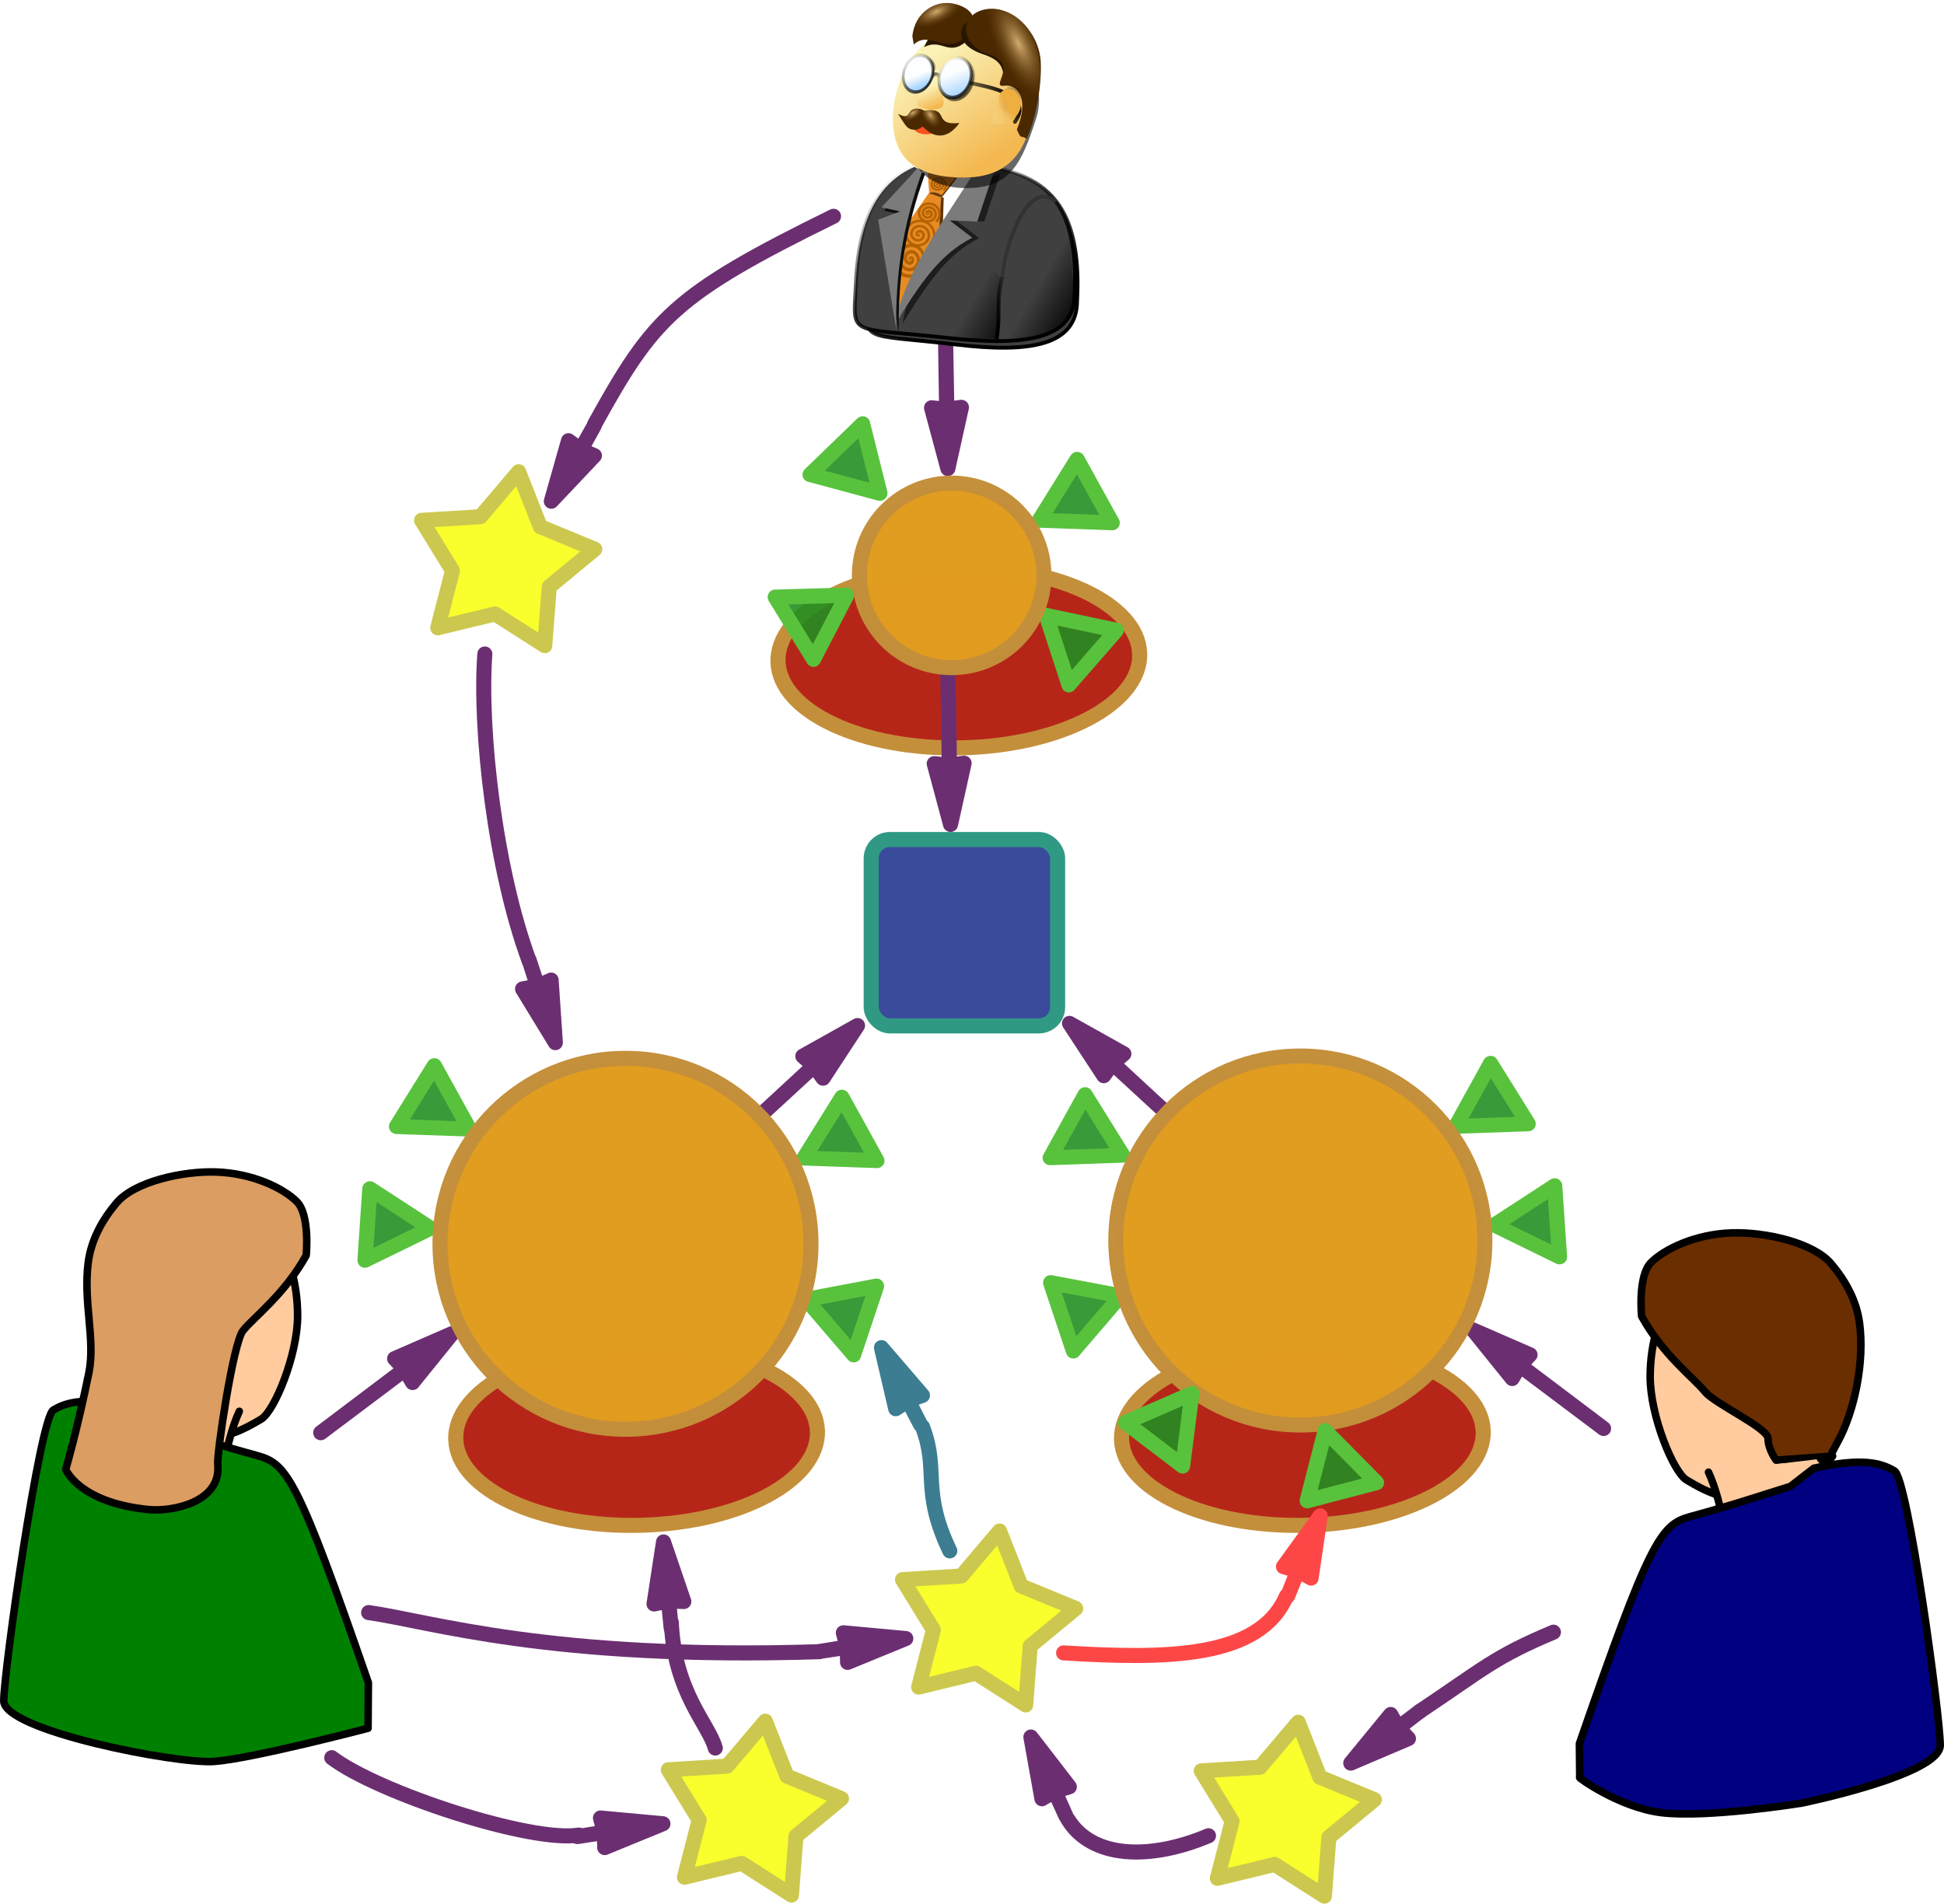 <?xml version="1.0" encoding="UTF-8" standalone="no"?>
<!-- Created with Inkscape (http://www.inkscape.org/) -->

<svg
   xmlns:dc="http://purl.org/dc/elements/1.1/"
   xmlns:cc="http://creativecommons.org/ns#"
   xmlns:rdf="http://www.w3.org/1999/02/22-rdf-syntax-ns#"
   xmlns:svg="http://www.w3.org/2000/svg"
   xmlns="http://www.w3.org/2000/svg"
   xmlns:xlink="http://www.w3.org/1999/xlink"
   xmlns:sodipodi="http://sodipodi.sourceforge.net/DTD/sodipodi-0.dtd"
   xmlns:inkscape="http://www.inkscape.org/namespaces/inkscape"
   width="145.675mm"
   height="142.68mm"
   viewBox="0 0 516.172 505.561"
   id="svg2"
   version="1.1"
   inkscape:version="0.91 r13725"
   sodipodi:docname="polemics-reflection.svg">
  <defs
     id="defs4">
    <linearGradient
       inkscape:collect="always"
       id="linearGradient4133">
      <stop
         offset="0"
         style="stop-color:#000000"
         id="stop4135" />
      <stop
         offset="1"
         style="stop-color:#000000;stop-opacity:0"
         id="stop4137" />
    </linearGradient>
    <linearGradient
       id="linearGradient3263">
      <stop
         offset="0"
         style="stop-color:#d4ac6e"
         id="stop3265" />
      <stop
         offset="1"
         style="stop-color:#5c3907;stop-opacity:0"
         id="stop3267" />
    </linearGradient>
    <linearGradient
       id="linearGradient3197">
      <stop
         offset="0"
         style="stop-color:#eeae40"
         id="stop3199" />
      <stop
         offset="1"
         style="stop-color:#faf2b7;stop-opacity:0"
         id="stop3201" />
    </linearGradient>
    <linearGradient
       id="linearGradient10209">
      <stop
         offset="0"
         style="stop-color:#a5d4ff"
         id="stop10211" />
      <stop
         offset="1"
         style="stop-color:#fdfeff"
         id="stop10213" />
    </linearGradient>
    <linearGradient
       id="linearGradient10161">
      <stop
         offset="0"
         style="stop-color:#f4b850"
         id="stop10163" />
      <stop
         offset="1"
         style="stop-color:#faf2b7"
         id="stop10165" />
    </linearGradient>
    <filter
       inkscape:collect="always"
       x="-0.152"
       y="-0.135"
       width="1.303"
       height="1.27"
       id="filter3257">
      <feGaussianBlur
         inkscape:collect="always"
         stdDeviation="0.521"
         id="feGaussianBlur3259" />
    </filter>
    <filter
       inkscape:collect="always"
       x="-0.092"
       y="-0.136"
       width="1.184"
       height="1.272"
       id="filter3378">
      <feGaussianBlur
         inkscape:collect="always"
         stdDeviation="0.624"
         id="feGaussianBlur3380" />
    </filter>
    <filter
       inkscape:collect="always"
       x="-0.164"
       y="-0.094"
       width="1.329"
       height="1.189"
       id="filter3400">
      <feGaussianBlur
         inkscape:collect="always"
         stdDeviation="1.361"
         id="feGaussianBlur3402" />
    </filter>
    <filter
       inkscape:collect="always"
       id="filter3434">
      <feGaussianBlur
         inkscape:collect="always"
         stdDeviation="0.346"
         id="feGaussianBlur3436" />
    </filter>
    <filter
       inkscape:collect="always"
       id="filter3535">
      <feGaussianBlur
         inkscape:collect="always"
         stdDeviation="0.749"
         id="feGaussianBlur3537" />
    </filter>
    <filter
       inkscape:collect="always"
       x="-0.116"
       y="-0.032"
       width="1.232"
       height="1.064"
       id="filter3593">
      <feGaussianBlur
         inkscape:collect="always"
         stdDeviation="0.57"
         id="feGaussianBlur3595" />
    </filter>
    <filter
       inkscape:collect="always"
       x="-0.101"
       y="-0.038"
       width="1.202"
       height="1.075"
       id="filter3695">
      <feGaussianBlur
         inkscape:collect="always"
         stdDeviation="0.519"
         id="feGaussianBlur3697" />
    </filter>
    <filter
       inkscape:collect="always"
       id="filter3761">
      <feGaussianBlur
         inkscape:collect="always"
         stdDeviation="0.232"
         id="feGaussianBlur3763" />
    </filter>
    <filter
       inkscape:collect="always"
       x="-0.123"
       y="-0.115"
       width="1.246"
       height="1.23"
       id="filter3805">
      <feGaussianBlur
         inkscape:collect="always"
         stdDeviation="1.912"
         id="feGaussianBlur3807" />
    </filter>
    <filter
       inkscape:collect="always"
       id="filter3943">
      <feGaussianBlur
         inkscape:collect="always"
         stdDeviation="0.467"
         id="feGaussianBlur3945" />
    </filter>
    <filter
       inkscape:collect="always"
       id="filter3963">
      <feGaussianBlur
         inkscape:collect="always"
         stdDeviation="0.316"
         id="feGaussianBlur3965" />
    </filter>
    <filter
       inkscape:collect="always"
       id="filter3979">
      <feGaussianBlur
         inkscape:collect="always"
         stdDeviation="0.295"
         id="feGaussianBlur3981" />
    </filter>
    <linearGradient
       inkscape:collect="always"
       x1="-35.098"
       y1="35.098"
       x2="-43.442"
       gradientUnits="userSpaceOnUse"
       xlink:href="#linearGradient4133"
       y2="22.471"
       id="linearGradient4038" />
    <linearGradient
       inkscape:collect="always"
       x1="-46.972"
       y1="34.088"
       x2="-48.235"
       gradientUnits="userSpaceOnUse"
       xlink:href="#linearGradient10209"
       y2="30.299"
       id="linearGradient4040" />
    <linearGradient
       inkscape:collect="always"
       x1="-35.603"
       y1="35.855"
       x2="-45.462"
       gradientUnits="userSpaceOnUse"
       xlink:href="#linearGradient4133"
       y2="21.966"
       id="linearGradient4042" />
    <linearGradient
       inkscape:collect="always"
       x1="-32.176"
       y1="39.476"
       x2="-43.442"
       gradientUnits="userSpaceOnUse"
       xlink:href="#linearGradient4133"
       y2="22.471"
       id="linearGradient4046" />
    <linearGradient
       inkscape:collect="always"
       x1="-46.846"
       y1="35.35"
       x2="-49.119"
       gradientUnits="userSpaceOnUse"
       xlink:href="#linearGradient10209"
       y2="28.532"
       id="linearGradient4048" />
    <linearGradient
       inkscape:collect="always"
       x1="67.812"
       y1="1050.1"
       gradientTransform="translate(27.219,-6.654)"
       x2="55.362"
       gradientUnits="userSpaceOnUse"
       xlink:href="#linearGradient4133"
       y2="1042.8"
       id="linearGradient4070" />
    <linearGradient
       inkscape:collect="always"
       x1="67.812"
       y1="1050.1"
       gradientTransform="translate(9.673,-2.335)"
       x2="55.362"
       gradientUnits="userSpaceOnUse"
       xlink:href="#linearGradient4133"
       y2="1042.8"
       id="linearGradient4073" />
    <radialGradient
       inkscape:collect="always"
       r="3.346"
       gradientTransform="matrix(-0.246,-1.061,0.868,0.261,50.054,1014.2)"
       cx="27.958"
       cy="14.123"
       gradientUnits="userSpaceOnUse"
       xlink:href="#linearGradient3263"
       id="radialGradient4078" />
    <radialGradient
       inkscape:collect="always"
       r="3.346"
       gradientTransform="matrix(0.902,-0.44,0.062,0.563,23.907,992.4)"
       cx="28.928"
       cy="14.305"
       gradientUnits="userSpaceOnUse"
       xlink:href="#linearGradient3263"
       id="radialGradient4081" />
    <radialGradient
       inkscape:collect="always"
       r="3.346"
       gradientTransform="matrix(2.484,4.118,-1.14,1.865,23.33,823.61)"
       cx="28.928"
       cy="14.305"
       gradientUnits="userSpaceOnUse"
       xlink:href="#linearGradient3263"
       id="radialGradient4084" />
    <radialGradient
       inkscape:collect="always"
       r="3.346"
       gradientTransform="matrix(2.186,-0.824,0.15,1.056,-8.296,969.62)"
       cx="28.928"
       cy="14.305"
       gradientUnits="userSpaceOnUse"
       xlink:href="#linearGradient3263"
       id="radialGradient4087" />
    <linearGradient
       inkscape:collect="always"
       x1="50.522"
       y1="982.03"
       gradientTransform="matrix(-0.185,-0.105,0.091,-0.146,-3.492,1135.1)"
       x2="72.265"
       gradientUnits="userSpaceOnUse"
       xlink:href="#linearGradient3197"
       y2="950.7"
       id="linearGradient4090" />
    <radialGradient
       inkscape:collect="always"
       r="4.122"
       gradientTransform="matrix(0.682,0.184,-0.262,0.97,289.31,14.529)"
       cx="67.554"
       cy="986.79"
       gradientUnits="userSpaceOnUse"
       xlink:href="#linearGradient4133"
       id="radialGradient4093" />
    <linearGradient
       inkscape:collect="always"
       x1="36.672"
       y1="21.384"
       gradientTransform="translate(35.885,955.72)"
       x2="25.295"
       gradientUnits="userSpaceOnUse"
       xlink:href="#linearGradient4133"
       y2="30.296"
       id="linearGradient4098" />
    <linearGradient
       inkscape:collect="always"
       x1="31.729"
       y1="23.051"
       gradientTransform="translate(24.194,952.99)"
       x2="33.631"
       gradientUnits="userSpaceOnUse"
       xlink:href="#linearGradient4133"
       y2="25.791"
       id="linearGradient4103" />
    <linearGradient
       inkscape:collect="always"
       x1="63.813"
       y1="992.36"
       gradientTransform="matrix(0.212,0.017,-0.021,0.171,65.069,815.02)"
       x2="46.187"
       gradientUnits="userSpaceOnUse"
       xlink:href="#linearGradient10161"
       y2="965.93"
       id="linearGradient4106" />
    <linearGradient
       inkscape:collect="always"
       x1="63.813"
       y1="992.36"
       gradientTransform="translate(12.887,3.946)"
       x2="46.187"
       gradientUnits="userSpaceOnUse"
       xlink:href="#linearGradient10161"
       y2="965.93"
       id="linearGradient4116" />
    <linearGradient
       inkscape:collect="always"
       x1="64.637"
       y1="1040"
       x2="47.011"
       gradientUnits="userSpaceOnUse"
       xlink:href="#linearGradient4133"
       y2="1001.2"
       id="linearGradient4139" />
    <linearGradient
       inkscape:collect="always"
       x1="73.879"
       y1="1044.9"
       x2="74.499"
       gradientUnits="userSpaceOnUse"
       y2="1023.2"
       id="linearGradient4147">
      <stop
         offset="0"
         style="stop-color:#000000"
         id="stop4143" />
      <stop
         offset="1"
         style="stop-color:#000000;stop-opacity:0"
         id="stop4145" />
    </linearGradient>
    <linearGradient
       inkscape:collect="always"
       x1="64.637"
       y1="1040"
       gradientTransform="translate(0.737,1.502)"
       x2="47.011"
       gradientUnits="userSpaceOnUse"
       xlink:href="#linearGradient4133"
       y2="1001.2"
       id="linearGradient4175" />
    <filter
       inkscape:collect="always"
       x="-0.11"
       y="-0.132"
       width="1.22"
       height="1.264"
       id="filter4177">
      <feGaussianBlur
         inkscape:collect="always"
         stdDeviation="2.729"
         id="feGaussianBlur4179" />
    </filter>
    <filter
       inkscape:collect="always"
       id="filter4205">
      <feGaussianBlur
         inkscape:collect="always"
         stdDeviation="0.417"
         id="feGaussianBlur4207" />
    </filter>
    <linearGradient
       inkscape:collect="always"
       xlink:href="#linearGradient4133"
       id="linearGradient5481"
       gradientUnits="userSpaceOnUse"
       x1="-35.098"
       y1="35.098"
       x2="-43.442"
       y2="22.471" />
  </defs>
  <sodipodi:namedview
     id="base"
     pagecolor="#ffffff"
     bordercolor="#666666"
     borderopacity="1.0"
     inkscape:pageopacity="0.0"
     inkscape:pageshadow="2"
     inkscape:zoom="0.87628685"
     inkscape:cx="182.3245"
     inkscape:cy="132.35935"
     inkscape:document-units="px"
     inkscape:current-layer="layer1"
     showgrid="false"
     inkscape:snap-grids="true"
     inkscape:window-width="1276"
     inkscape:window-height="1001"
     inkscape:window-x="0"
     inkscape:window-y="19"
     inkscape:window-maximized="1"
     fit-margin-top="0"
     fit-margin-left="0"
     fit-margin-right="0"
     fit-margin-bottom="0">
    <inkscape:grid
       type="xygrid"
       id="grid3336"
       originx="49.431"
       originy="-430.036" />
  </sodipodi:namedview>
  <g
     inkscape:label="Layer 1"
     inkscape:groupmode="layer"
     id="layer1"
     transform="translate(49.431,-116.766)">
    <use
       x="0"
       y="0"
       xlink:href="#circle11567-1"
       id="use12513"
       transform="translate(176.777,0)"
       width="100%"
       height="100%" />
    <ellipse
       style="opacity:1;fill:#b62618;fill-opacity:1;stroke:#c48f3b;stroke-width:4.003;stroke-linecap:square;stroke-linejoin:round;stroke-miterlimit:4;stroke-dasharray:none;stroke-dashoffset:0;stroke-opacity:1"
       id="circle11567-1"
       cx="148.037"
       cy="498.913"
       rx="48"
       ry="23.996"
       transform="matrix(1,0,-0.057,0.998,0,0)" />
    <g
       id="g12305">
      <path
         style="opacity:1;fill:#6b2f71;fill-opacity:1;stroke:#6b2f71;stroke-width:4;stroke-linecap:round;stroke-linejoin:round;stroke-miterlimit:4;stroke-dasharray:none;stroke-dashoffset:0;stroke-opacity:1"
         d="m 146.168,418.784 20.566,-18.934 -3,-2.599 14.529,-8.134 -9.151,13.976 -2.396,-3.308 z"
         id="path12303"
         inkscape:connector-curvature="0"
         sodipodi:nodetypes="ccccccc"
         inkscape:transform-center-x="1.6248126"
         inkscape:transform-center-y="5.1029947" />
      <g
         id="g12519">
        <rect
           id="rect10476"
           style="opacity:0;stroke-width:0"
           inkscape:export-filename="C:\Documents and Settings\Venkat D\Desktop\RDweb\directory\agent128.png"
           rx="1.289"
           ry="1.224"
           height="58.466"
           width="62.537"
           inkscape:export-xdpi="180.00002"
           inkscape:export-ydpi="180.00002"
           y="390.109"
           x="67.78" />
        <rect
           id="rect3753"
           style="opacity:0;stroke-width:0"
           rx="1.289"
           ry="1.315"
           height="61.621"
           width="62.532"
           y="387.81"
           x="66.317" />
        <rect
           id="rect3755"
           style="opacity:0;stroke-width:0"
           rx="1.298"
           ry="1.442"
           height="63.258"
           width="63.997"
           y="385.431"
           x="66.317" />
        <circle
           r="0"
           cy="445.996"
           cx="116.177"
           id="circle11567"
           style="opacity:1;fill:#e19d20;fill-opacity:1;stroke:#c48f3b;stroke-width:4;stroke-linecap:square;stroke-linejoin:round;stroke-miterlimit:4;stroke-dasharray:none;stroke-dashoffset:0;stroke-opacity:1" />
        <path
           sodipodi:type="star"
           style="opacity:1;fill:#218e21;fill-opacity:0.887;stroke:#58c23d;stroke-width:7.431;stroke-linecap:square;stroke-linejoin:round;stroke-miterlimit:4;stroke-dasharray:none;stroke-dashoffset:0;stroke-opacity:1"
           id="path12284"
           sodipodi:sides="3"
           sodipodi:cx="266.8204"
           sodipodi:cy="430.3624"
           sodipodi:r1="20.61552"
           sodipodi:r2="12.5"
           sodipodi:arg1="1.8157751"
           sodipodi:arg2="2.8629727"
           inkscape:flatsided="true"
           inkscape:rounded="0"
           inkscape:randomized="0"
           d="m 261.82,450.362 -9.82,-34.33 34.641,8.66 z"
           inkscape:transform-center-x="3.5701431"
           inkscape:transform-center-y="0.46692082"
           transform="matrix(0.161,-0.508,0.518,0.165,-92.027,483.685)" />
        <use
           x="0"
           y="0"
           xlink:href="#path12284"
           inkscape:transform-center-x="5.665894"
           inkscape:transform-center-y="1.3969952"
           id="use12286"
           transform="matrix(0.677,0.736,-0.736,0.677,365.846,53.859)"
           width="100%"
           height="100%" />
        <use
           x="0"
           y="0"
           xlink:href="#path12284"
           inkscape:transform-center-x="3.5701431"
           inkscape:transform-center-y="0.46692082"
           id="use12297"
           transform="translate(-108.204,-8.373)"
           width="100%"
           height="100%" />
        <use
           x="0"
           y="0"
           xlink:href="#path12284"
           inkscape:transform-center-x="-0.57548536"
           inkscape:transform-center-y="-0.13761944"
           id="use12299"
           transform="matrix(0.883,-0.47,0.47,0.883,-296.793,153.892)"
           width="100%"
           height="100%" />
      </g>
      <path
         sodipodi:nodetypes="ccccccc"
         inkscape:connector-curvature="0"
         id="path12301"
         d="m 35.725,497.256 22.347,-16.795 -2.727,-2.885 15.266,-6.649 -10.495,12.997 -2.055,-3.53 z"
         style="opacity:1;fill:#6b2f71;fill-opacity:1;stroke:#6b2f71;stroke-width:4;stroke-linecap:round;stroke-linejoin:round;stroke-miterlimit:4;stroke-dasharray:none;stroke-dashoffset:0;stroke-opacity:1" />
      <circle
         style="opacity:1;fill:#e19d20;fill-opacity:0.995;stroke:#c48f3b;stroke-width:4;stroke-linecap:square;stroke-linejoin:round;stroke-miterlimit:4;stroke-dasharray:none;stroke-dashoffset:0;stroke-opacity:0.99"
         id="path4144-9"
         cx="116.651"
         cy="447.08"
         r="49.249" />
    </g>
    <use
       x="0"
       y="0"
       xlink:href="#g12305"
       id="use12317"
       transform="matrix(-0.995,0,0,0.995,411.908,1.365)"
       width="100%"
       height="100%" />
    <use
       x="0"
       y="0"
       xlink:href="#circle11567-1"
       id="use12517"
       transform="translate(85.56,-206.475)"
       width="100%"
       height="100%" />
    <path
       transform="matrix(-0.491,-0.208,0.212,-0.501,300.127,766.938)"
       inkscape:transform-center-y="4.3492391"
       inkscape:transform-center-x="-0.60144183"
       d="m 261.82,450.362 -9.82,-34.33 34.641,8.66 z"
       inkscape:randomized="0"
       inkscape:rounded="0"
       inkscape:flatsided="true"
       sodipodi:arg2="2.8629727"
       sodipodi:arg1="1.8157751"
       sodipodi:r2="12.5"
       sodipodi:r1="20.61552"
       sodipodi:cy="430.3624"
       sodipodi:cx="266.8204"
       sodipodi:sides="3"
       id="path12284-3"
       style="opacity:1;fill:#218e21;fill-opacity:0.887;stroke:#58c23d;stroke-width:7.431;stroke-linecap:square;stroke-linejoin:round;stroke-miterlimit:4;stroke-dasharray:none;stroke-dashoffset:0;stroke-opacity:1"
       sodipodi:type="star" />
    <path
       sodipodi:nodetypes="ccccccc"
       inkscape:connector-curvature="0"
       id="path12103"
       d="m 202.194,292.003 0.431,27.951 3.937,-0.508 -3.606,16.256 -4.334,-16.134 4.063,0.416 z"
       style="opacity:1;fill:#6b2f71;fill-opacity:1;stroke:#6b2f71;stroke-width:4;stroke-linecap:round;stroke-linejoin:round;stroke-miterlimit:4;stroke-dasharray:none;stroke-dashoffset:0;stroke-opacity:1" />
    <path
       transform="matrix(0.161,-0.508,0.518,0.165,-29.552,314.293)"
       inkscape:transform-center-y="0.46692082"
       inkscape:transform-center-x="3.5701431"
       d="m 261.82,450.362 -9.82,-34.33 34.641,8.66 z"
       inkscape:randomized="0"
       inkscape:rounded="0"
       inkscape:flatsided="true"
       sodipodi:arg2="2.8629727"
       sodipodi:arg1="1.8157751"
       sodipodi:r2="12.5"
       sodipodi:r1="20.61552"
       sodipodi:cy="430.3624"
       sodipodi:cx="266.8204"
       sodipodi:sides="3"
       id="path11569"
       style="opacity:1;fill:#218e21;fill-opacity:0.887;stroke:#58c23d;stroke-width:7.431;stroke-linecap:square;stroke-linejoin:round;stroke-miterlimit:4;stroke-dasharray:none;stroke-dashoffset:0;stroke-opacity:1"
       sodipodi:type="star" />
    <path
       sodipodi:type="star"
       style="opacity:1;fill:#218e21;fill-opacity:0.887;stroke:#58c23d;stroke-width:7.431;stroke-linecap:square;stroke-linejoin:round;stroke-miterlimit:4;stroke-dasharray:none;stroke-dashoffset:0;stroke-opacity:1"
       id="use12095"
       sodipodi:sides="3"
       sodipodi:cx="266.8204"
       sodipodi:cy="430.3624"
       sodipodi:r1="20.61552"
       sodipodi:r2="12.5"
       sodipodi:arg1="1.8157751"
       sodipodi:arg2="2.8629727"
       inkscape:flatsided="true"
       inkscape:rounded="0"
       inkscape:randomized="0"
       d="m 261.82,450.362 -9.82,-34.33 34.641,8.66 z"
       inkscape:transform-center-x="3.5701431"
       inkscape:transform-center-y="0.46692082"
       transform="matrix(0.532,-0.022,0.023,0.543,84.726,59.853)" />
    <use
       x="0"
       y="0"
       xlink:href="#use12095"
       inkscape:transform-center-x="-0.5277354"
       inkscape:transform-center-y="11.138141"
       id="use12097"
       transform="matrix(0.972,-0.235,0.235,0.972,-131.432,56.656)"
       width="100%"
       height="100%" />
    <use
       x="0"
       y="0"
       xlink:href="#use12097"
       inkscape:transform-center-x="1.8597879"
       inkscape:transform-center-y="-5.3371696"
       id="use12099"
       transform="matrix(0.214,0.977,-0.977,0.214,415.162,17.593)"
       width="100%"
       height="100%" />
    <path
       style="opacity:1;fill:#6b2f71;fill-opacity:1;stroke:#6b2f71;stroke-width:4;stroke-linecap:round;stroke-linejoin:round;stroke-miterlimit:4;stroke-dasharray:none;stroke-dashoffset:0;stroke-opacity:1"
       d="m 201.483,197.494 0.431,27.951 3.937,-0.508 -3.606,16.256 -4.334,-16.134 4.063,0.416 z"
       id="path12085"
       inkscape:connector-curvature="0"
       sodipodi:nodetypes="ccccccc" />
    <rect
       style="opacity:1;fill:#21358e;fill-opacity:0.887;stroke:#309983;stroke-width:4;stroke-linecap:square;stroke-linejoin:round;stroke-miterlimit:4;stroke-dasharray:none;stroke-dashoffset:0;stroke-opacity:1"
       id="rect3338"
       width="49.5"
       height="49.5"
       x="181.89"
       y="339.714"
       ry="5" />
    <circle
       style="opacity:1;fill:#e19d20;fill-opacity:0.995;stroke:#c48f3b;stroke-width:4;stroke-linecap:square;stroke-linejoin:round;stroke-miterlimit:4;stroke-dasharray:none;stroke-dashoffset:0;stroke-opacity:0.99"
       id="path4144"
       cx="203.254"
       cy="269.566"
       r="24.5" />
    <path
       sodipodi:type="star"
       style="opacity:1;fill:#f9ff12;fill-opacity:0.887;stroke:#ccc84f;stroke-width:3.646;stroke-linecap:square;stroke-linejoin:round;stroke-miterlimit:4;stroke-dasharray:none;stroke-dashoffset:0;stroke-opacity:1"
       id="path4146"
       sodipodi:sides="5"
       sodipodi:cx="197.632"
       sodipodi:cy="446.96121"
       sodipodi:r1="22.36068"
       sodipodi:r2="12.497093"
       sodipodi:arg1="1.1071487"
       sodipodi:arg2="1.7354672"
       inkscape:flatsided="false"
       inkscape:rounded="0"
       inkscape:randomized="0"
       d="m 207.632,466.961 -12.049,-7.672 -13.882,3.363 3.573,-13.83 -7.488,-12.164 14.257,-0.875 9.254,-10.88 5.238,13.289 13.208,5.439 -11.02,9.088 z"
       inkscape:transform-center-x="-1.2418572"
       inkscape:transform-center-y="-1.1299523"
       transform="matrix(1.096,0,0,1.098,-132.344,-224.496)" />
    <g
       id="g5437"
       transform="translate(142.114,-840.988)">
      <path
         id="path4173"
         style="fill:#404040;stroke:url(#linearGradient4175);filter:url(#filter4177)"
         d="m 94.48,1037.6 c 0,11.7 -13.048,13.7 -33.535,11.4 -27.116,-3 -25.148,0 -24.506,-14.5 0.898,-20.4 8.18,-33.3 28.792,-33.3 9.228,4.7 31.275,0.5 29.249,36.4 z"
         sodipodi:nodetypes="csscc"
         inkscape:connector-curvature="0"
         transform="matrix(0.96,0,0,1.021,3.767,-21.79)" />
      <path
         id="path10140"
         sodipodi:nodetypes="csscc"
         style="fill:#404040;stroke:url(#linearGradient4139)"
         inkscape:connector-curvature="0"
         d="m 93.743,1036.1 c 0,11.7 -13.048,13.7 -33.535,11.4 -27.116,-3 -25.148,0 -24.506,-14.5 0.898,-20.4 8.18,-33.33 28.792,-33.33 9.228,4.73 31.275,0.53 29.249,36.43 z" />
      <path
         inkscape:connector-curvature="0"
         id="path3461"
         sodipodi:nodetypes="ccccc"
         style="fill:#ffffff;fill-rule:evenodd"
         d="m 52.833,1003 -6.25,21.3 7.665,0.7 12.264,-20 -13.679,-2 z" />
      <path
         id="path9629"
         sodipodi:nodetypes="sssss"
         style="fill:#fcf6ce"
         inkscape:connector-curvature="0"
         d="m 82.563,987.29 c -1.786,11.5 -6.934,17.71 -18.572,17.71 -11.637,0 -18.571,-4.4 -18.571,-15.56 0,-11.15 7.648,-24.47 19.286,-24.47 11.637,0 19.566,11.31 17.857,22.32 z" />
      <path
         inkscape:connector-curvature="0"
         id="path3465"
         sodipodi:nodetypes="ccccccc"
         style="fill:#1d1d1d;fill-rule:evenodd;filter:url(#filter3535)"
         d="m 68.113,1005.1 c -8.453,13 -18.073,26.4 -20.047,38.6 5.965,-9.4 11.305,-18.3 20.401,-22.7 l -6.014,-4.6 7.311,0.2 4.246,-12.6 c -2.154,0.7 -4.054,1 -5.897,1.1 z" />
      <path
         inkscape:connector-curvature="0"
         id="path3597"
         sodipodi:nodetypes="ccccccc"
         style="fill:#5b350a;fill-rule:evenodd;filter:url(#filter3695)"
         d="m 55.514,1010.2 -7.547,10.7 c -2.438,7.8 -1.983,11.3 -2.141,18.6 l 1.503,0.2 11.363,-18.5 0.34,-11 -3.518,0 z" />
      <path
         inkscape:connector-curvature="0"
         id="path3457"
         sodipodi:nodetypes="ccccccc"
         style="fill:#e78b24;fill-rule:evenodd"
         d="m 55.233,1008.8 -7.589,10.9 c -2.438,7.9 -1.315,14.8 -1.474,22.1 l 1.003,0.5 10.613,-22.6 0.59,-10.2 c -1.209,-1.5 -2.151,-1.2 -3.143,-0.7 z" />
      <path
         id="path3827"
         style="fill:none;stroke:#b56201;filter:url(#filter3963)"
         sodipodi:revolution="3"
         sodipodi:type="spiral"
         d="M 5.17,71.482 C 5.387,71.725 4.95,71.895 4.767,71.844 4.27,71.704 4.224,71.056 4.447,70.676 c 0.399,-0.679 1.341,-0.709 1.932,-0.278 0.867,0.633 0.881,1.902 0.236,2.696 -0.859,1.058 -2.466,1.055 -3.46,0.195 -1.252,-1.083 -1.231,-3.031 -0.153,-4.225 1.305,-1.446 3.596,-1.407 4.989,-0.111 1.642,1.527 1.583,4.162 0.069,5.754 -1.748,1.837 -4.729,1.76 -6.518,0.028 -2.033,-1.968 -1.937,-5.295 0.014,-7.282 2.189,-2.229 5.862,-2.114 8.047,0.056 2.425,2.409 2.292,6.429 -0.097,8.811"
         transform="matrix(0.662,0,0,0.636,49.003,974.56)"
         sodipodi:argument="-18.009666"
         sodipodi:cy="71.482246"
         sodipodi:cx="5.1698847"
         sodipodi:t0="0"
         sodipodi:radius="6.4954901"
         sodipodi:expansion="1" />
      <path
         id="path3825"
         style="fill:none;stroke:#b56201;stroke-width:1.132;filter:url(#filter3979)"
         sodipodi:revolution="3"
         sodipodi:type="spiral"
         d="M 5.17,71.482 C 5.387,71.725 4.95,71.895 4.767,71.844 4.27,71.704 4.224,71.056 4.447,70.676 c 0.399,-0.679 1.341,-0.709 1.932,-0.278 0.867,0.633 0.881,1.902 0.236,2.696 -0.859,1.058 -2.466,1.055 -3.46,0.195 -1.252,-1.083 -1.231,-3.031 -0.153,-4.225 1.305,-1.446 3.596,-1.407 4.989,-0.111 1.642,1.527 1.583,4.162 0.069,5.754 -1.748,1.837 -4.729,1.76 -6.518,0.028 -2.033,-1.968 -1.937,-5.295 0.014,-7.282 2.189,-2.229 5.862,-2.114 8.047,0.056 2.425,2.409 2.292,6.429 -0.097,8.811"
         transform="matrix(-0.712,0.002,-0.002,-0.801,54.014,1083.8)"
         sodipodi:argument="-18.009666"
         sodipodi:cy="71.482246"
         sodipodi:cx="5.1698847"
         sodipodi:t0="0"
         sodipodi:radius="6.4954901"
         sodipodi:expansion="1" />
      <path
         inkscape:connector-curvature="0"
         id="path3453"
         sodipodi:nodetypes="ccccccc"
         style="fill:#7b7b7b;fill-rule:evenodd"
         d="m 66.276,1004.9 c -8.453,13.1 -18.073,26.6 -20.047,38.7 5.965,-9.4 11.305,-18.2 20.401,-22.7 l -6.014,-4.6 7.311,0.3 4.287,-12.9 c -2.153,0.7 -4.095,1.1 -5.938,1.2 z" />
      <path
         inkscape:connector-curvature="0"
         id="path3539"
         sodipodi:nodetypes="ccccccc"
         style="fill:#0e0e0e;fill-rule:evenodd;filter:url(#filter3593)"
         d="m 47.076,1046 c -0.159,-15.2 1.855,-27.8 7.017,-42.1 l -1.297,-0.6 -9.611,10.4 4.894,1.1 -5.779,2.2 4.776,29 z" />
      <path
         inkscape:connector-curvature="0"
         id="path3451"
         sodipodi:nodetypes="ccccccc"
         style="fill:#7b7b7b;fill-rule:evenodd"
         d="m 46.406,1045.1 c -0.159,-15.2 1.855,-27.8 7.017,-42.1 l -1.297,-0.6 -9.611,10.4 4.894,1.1 -5.779,2.2 4.776,29 z" />
      <path
         inkscape:connector-curvature="0"
         id="path3699"
         sodipodi:nodetypes="ccccc"
         style="fill:#663b0b;fill-rule:evenodd;filter:url(#filter3761)"
         d="m 55.263,1003.9 c 1.946,0.6 5.349,1.2 7.297,1.1 l -4.058,5.2 c -1.71,-0.5 -3.227,-1.3 -3.094,-0.8 l -0.145,-5.5 z" />
      <path
         inkscape:connector-curvature="0"
         id="path3455"
         sodipodi:nodetypes="ccccc"
         style="fill:#e78b24;fill-rule:evenodd"
         d="m 54.803,1003.6 c 1.946,0.6 5.6,1.2 7.547,1.2 l -3.891,4.8 c -1.662,-1 -2.514,-0.8 -3.302,-0.6 l -0.354,-5.4 z" />
      <path
         id="path3983"
         style="fill:none;stroke:#a55800;stroke-width:1.252;filter:url(#filter4205)"
         sodipodi:revolution="3"
         sodipodi:type="spiral"
         d="M 5.17,71.482 C 5.387,71.725 4.95,71.895 4.767,71.844 4.27,71.704 4.224,71.056 4.447,70.676 c 0.399,-0.679 1.341,-0.709 1.932,-0.278 0.867,0.633 0.881,1.902 0.236,2.696 -0.859,1.058 -2.466,1.055 -3.46,0.195 -1.252,-1.083 -1.231,-3.031 -0.153,-4.225 1.305,-1.446 3.596,-1.407 4.989,-0.111 1.642,1.527 1.583,4.162 0.069,5.754 -1.748,1.837 -4.729,1.76 -6.518,0.028 -2.033,-1.968 -1.937,-5.295 0.014,-7.282 2.189,-2.229 5.862,-2.114 8.047,0.056 2.425,2.409 2.292,6.429 -0.097,8.811"
         transform="matrix(0.338,0,0,0.302,55.775,985.2)"
         sodipodi:argument="-18.009666"
         sodipodi:cy="71.482246"
         sodipodi:cx="5.1698847"
         sodipodi:t0="0"
         sodipodi:radius="6.4954901"
         sodipodi:expansion="1" />
      <path
         id="path3773"
         sodipodi:nodetypes="cssss"
         style="opacity:0.767;fill:#000000;filter:url(#filter3805)"
         inkscape:connector-curvature="0"
         d="m 83.496,989.48 c -3.787,11.62 -6.767,18.22 -18.405,18.22 -11.637,0 -15.736,-6.9 -15.736,-15.91 0,-11.15 6.981,-21.97 18.619,-21.97 11.637,0 18.962,9.06 15.522,19.66 z" />
      <path
         id="path9629-8"
         sodipodi:nodetypes="sssss"
         style="fill:url(#linearGradient4116)"
         inkscape:connector-curvature="0"
         d="m 82.771,987.2 c -1.786,11.5 -6.934,17.7 -18.571,17.7 -11.638,0 -18.572,-4.4 -18.572,-15.56 0,-11.14 7.649,-24.46 19.286,-24.46 11.637,0 19.567,11.31 17.857,22.32 z" />
      <ellipse
         transform="translate(21.878,949.61)"
         ry="1.68"
         rx="3.272"
         cy="42.129"
         cx="32.518"
         id="path3449"
         style="fill:#f62d00;fill-opacity:0.779;stroke-linecap:round" />
      <path
         id="path10169"
         sodipodi:nodetypes="czcc"
         style="fill:#4a2800"
         inkscape:connector-curvature="0"
         d="m 52.843,986.68 c 3.818,1.34 0.842,5.49 -1.31,5.53 -2.278,0.04 -2.562,-1.06 -4.625,-4.21 4.058,2.13 1.716,-2.01 5.935,-1.32 z" />
      <path
         id="path10169-5"
         sodipodi:nodetypes="czzcc"
         style="fill:#4a2800"
         inkscape:connector-curvature="0"
         d="m 63.206,990.42 c -7.184,0.75 -2.528,-4.03 -8.75,-3.33 -6.347,0.71 -2.065,3.2 -0.332,4.9 1.667,1.63 5.395,3.58 9.082,-1.57 z" />
      <path
         id="path3284"
         sodipodi:nodetypes="czzcc"
         style="fill:#2b1700;filter:url(#filter3378)"
         inkscape:connector-curvature="0"
         d="m 53.777,970.29 c 4.734,-2.49 6.394,2.53 11.156,-1.45 4.762,-3.99 2.978,-6.72 -1.416,-8.84 -4.44,-2.15 -7.429,0.53 -7.996,6.96 l -1.744,3.33 z" />
      <path
         id="path2401"
         sodipodi:nodetypes="czzcc"
         style="fill:#4a2800"
         inkscape:connector-curvature="0"
         d="m 51.088,969.59 c 3.909,-3.79 8.399,2.42 13.161,-1.57 4.762,-3.98 2.991,-7.88 -2.124,-9.19 -5.147,-1.33 -10.848,2.18 -11.416,8.61 l 0.379,2.15 z" />
      <path
         id="path3382"
         sodipodi:nodetypes="ccszzzc"
         style="fill:#281600;filter:url(#filter3400)"
         inkscape:connector-curvature="0"
         d="m 81.119,993.26 c -1.143,-1.09 -0.759,1.25 -1.835,-1.68 3.535,-8.67 0.774,-13.6 -2.328,-13.15 -4.242,0.6 0.67,-3.63 -7.489,-6.27 -8.158,-2.65 -7.28,-9.04 -0.182,-10.28 6.976,-1.21 14.336,5.29 14.678,13.29 0.343,8 -1.183,14.84 -2.844,18.09 z" />
      <path
         id="path2403"
         sodipodi:nodetypes="ccszzzc"
         style="fill:#4a2800"
         inkscape:connector-curvature="0"
         d="m 81.009,994.65 c -1.143,-1.09 -1.466,0.42 -2.542,-2.51 3.535,-8.67 -0.169,-12.06 -3.272,-11.62 -4.241,0.61 4.09,-5.63 -4.068,-8.27 -8.159,-2.64 -7.989,-10.81 -0.89,-12.04 6.975,-1.22 14.218,6.1 14.56,14.11 0.342,8 -2.127,17.08 -3.788,20.33 z" />
      <path
         id="path3185"
         sodipodi:nodetypes="ccscs"
         style="fill:url(#linearGradient4106)"
         inkscape:connector-curvature="0"
         d="m 58.985,984.62 c 0.074,1.06 -0.01,2.59 -4.433,2.15 -2.782,-0.64 -2.967,-1.06 -2.473,-2.92 0.423,-1.59 1.503,-4.81 6.621,-8.59 -0.881,4.11 0.147,7.42 0.285,9.36 z" />
      <path
         inkscape:connector-curvature="0"
         id="path3175"
         sodipodi:nodetypes="cc"
         style="fill:none;stroke:url(#linearGradient4103);stroke-width:1px;stroke-linecap:round"
         d="m 55.95,978.18 c 0.265,-1.14 2.153,-0.81 1.894,0.38" />
      <path
         inkscape:connector-curvature="0"
         id="path3438"
         style="fill:#000000;fill-opacity:0.341;stroke:url(#linearGradient5481);filter:url(#filter3434)"
         sodipodi:nodetypes="csssc"
         transform="matrix(0.703,0,-0.117,0.864,84.282,954.3)"
         d="m -35.982,26.883 c 0,3.067 -2.476,4.59 -5.473,4.59 -2.997,0 -4.254,-1.137 -4.254,-4.204 0,-3.067 2.432,-5.556 5.429,-5.556 2.997,0 6.061,2.006 4.298,5.17 z" />
      <ellipse
         ry="5.556"
         rx="5.43"
         cy="27.269"
         cx="-40.28"
         id="path10189"
         style="fill:url(#linearGradient4040);stroke:url(#linearGradient4042)"
         transform="matrix(0.715,0,-0.12,0.879,84.287,953.34)" />
      <path
         inkscape:connector-curvature="0"
         id="path3189"
         sodipodi:nodetypes="cc"
         style="fill:none;stroke:url(#linearGradient4098);stroke-width:1px;stroke-linecap:round"
         d="m 65.946,979.74 c 2.005,0.69 17.675,2.38 11.987,10.38" />
      <ellipse
         ry="5.556"
         rx="5.43"
         cy="27.269"
         cx="-40.28"
         id="path3404"
         style="fill:#000000;fill-opacity:0.341;stroke:url(#linearGradient4046);filter:url(#filter3434)"
         transform="matrix(0.775,0,-0.13,0.952,97.379,952.93)" />
      <ellipse
         ry="5.556"
         rx="5.43"
         cy="27.269"
         cx="-40.28"
         id="path10189-1"
         style="fill:url(#linearGradient4048);stroke:url(#linearGradient4038)"
         transform="matrix(0.775,0,-0.13,0.952,96.805,952.39)" />
      <path
         id="path3207"
         sodipodi:nodetypes="ccscs"
         style="fill:url(#radialGradient4093);filter:url(#filter3257)"
         inkscape:connector-curvature="0"
         d="m 74.334,982.93 c 0.377,-0.99 0.977,-3.86 4.796,-1.59 2.252,1.76 1.235,4.61 0.003,6.09 -1.055,1.26 -3.268,2.97 -6.599,2.09 -1.129,-0.45 1.104,-4.77 1.8,-6.59 z" />
      <path
         id="path3193"
         sodipodi:nodetypes="czscs"
         style="fill:url(#linearGradient4090)"
         inkscape:connector-curvature="0"
         d="m 73.619,983.92 c -0.293,-1.97 3.085,-3.75 4.796,-1.58 1.703,2.16 1.235,4.6 0.003,6.08 -1.055,1.26 -3.269,2.97 -6.599,2.09 -1.129,-0.45 2.086,-4.66 1.8,-6.59 z" />
      <path
         inkscape:connector-curvature="0"
         id="path3261"
         sodipodi:nodetypes="csssc"
         style="fill:url(#radialGradient4087);stroke-linecap:round"
         d="m 65.509,961.58 c 0.337,1.93 -3.394,2.96 -6.928,4.31 -3.534,1.36 -6.738,1.4 -7.076,-0.53 -0.337,-1.93 2.069,-5.04 5.602,-6.4 3.534,-1.35 8.065,0.69 8.402,2.62 z" />
      <path
         inkscape:connector-curvature="0"
         id="path3272"
         sodipodi:nodetypes="csssc"
         style="fill:url(#radialGradient4084);stroke-linecap:round"
         d="m 81.39,991.34 c -2.039,3.57 -3.33,-4.54 -7.373,-11.16 -4.043,-6.63 -7.915,-14.51 -5.876,-18.07 2.039,-3.56 10.55,-2.27 14.086,4.63 4.868,9.51 1.23,21.14 -0.837,24.6 z" />
      <path
         inkscape:connector-curvature="0"
         id="path3276"
         sodipodi:nodetypes="csssc"
         style="fill:url(#radialGradient4081);stroke-linecap:round"
         d="m 54.369,988.11 c 0.139,1.03 -1.401,1.58 -2.859,2.3 -1.459,0.73 -4.593,-2 -3.569,-1.82 2.013,0.36 1.584,-0.91 2.99,-1.73 1.123,-0.65 3.284,0.23 3.438,1.25 z" />
      <path
         inkscape:connector-curvature="0"
         id="path3280"
         sodipodi:nodetypes="csssc"
         style="fill:url(#radialGradient4078);stroke-linecap:round"
         d="m 60.073,990.4 c -0.469,0.93 -3.404,1.18 -5.016,0.95 -1.611,-0.23 -2.405,-3.8 -1.406,-4.08 1.951,-0.56 2.489,-0.24 3.651,0.21 1.213,0.47 1.576,2.7 2.771,2.92 z" />
      <path
         inkscape:connector-curvature="0"
         id="path3459"
         sodipodi:nodetypes="cc"
         style="fill:none;stroke:#323232;stroke-width:1px"
         d="m 74.629,1030.9 c 0.719,-8 6.68,-25.9 14.082,-19.6" />
      <path
         inkscape:connector-curvature="0"
         id="path3463"
         sodipodi:nodetypes="cc"
         style="fill:none;stroke:url(#linearGradient4147);stroke-width:1px"
         d="m 73.092,1047.8 c 1.184,-8.4 -0.357,-9.6 1.574,-16.7" />
      <path
         inkscape:connector-curvature="0"
         id="path3811"
         sodipodi:nodetypes="cccccc"
         style="fill:url(#linearGradient4073);fill-rule:evenodd"
         d="m 69.397,1029 c -4.321,5.3 -8.241,11 -9.924,18.1 l 7.033,0.7 6.611,-0.1 1.09,-16.2 c -1.209,-1.5 -3.818,-3 -4.81,-2.5 z" />
      <path
         inkscape:connector-curvature="0"
         id="path3821"
         sodipodi:nodetypes="cccccc"
         style="fill:url(#linearGradient4070);fill-rule:evenodd"
         d="m 86.943,1024.6 c -4.321,5.4 -9.408,16.2 -11.091,23.3 l 5.698,-0.1 c 5.282,-0.8 10.078,-2.4 12.281,-8.5 l -1.244,-18.8 c -1.209,-1.5 -4.652,3.6 -5.644,4.1 z" />
      <path
         id="path3909"
         style="fill:none;stroke:#b56201;stroke-width:1.372px;filter:url(#filter3943)"
         sodipodi:revolution="3"
         sodipodi:type="spiral"
         d="M 5.17,71.482 C 5.387,71.725 4.95,71.895 4.767,71.844 4.27,71.704 4.224,71.056 4.447,70.676 c 0.399,-0.679 1.341,-0.709 1.932,-0.278 0.867,0.633 0.881,1.902 0.236,2.696 -0.859,1.058 -2.466,1.055 -3.46,0.195 -1.252,-1.083 -1.231,-3.031 -0.153,-4.225 1.305,-1.446 3.596,-1.407 4.989,-0.111 1.642,1.527 1.583,4.162 0.069,5.754 -1.748,1.837 -4.729,1.76 -6.518,0.028 -2.033,-1.968 -1.937,-5.295 0.014,-7.282 2.189,-2.229 5.862,-2.114 8.047,0.056 2.425,2.409 2.292,6.429 -0.097,8.811"
         transform="matrix(0.485,0,0,0.461,52.431,981.48)"
         sodipodi:argument="-18.009666"
         sodipodi:cy="71.482246"
         sodipodi:cx="5.1698847"
         sodipodi:t0="0"
         sodipodi:radius="6.4954901"
         sodipodi:expansion="1" />
    </g>
    <g
       id="g5479"
       transform="translate(-427.601,-284.523)">
      <g
         id="g5474">
        <path
           style="color:#000000;display:inline;overflow:visible;visibility:visible;fill:#ffcb9f;fill-opacity:1;fill-rule:nonzero;stroke:#000000;stroke-width:2;stroke-linecap:round;stroke-linejoin:round;stroke-miterlimit:4;stroke-dashoffset:1.5;stroke-opacity:1;marker:none;enable-background:accumulate"
           id="path5392"
           transform="translate(322.627,497.08)"
           d="m 547.143,269.844 c 0,18.146 -12.472,32.5 -27.857,32.5 -6.545,0 -10.872,-2.059 -15.928,-5.098 -3.492,-2.099 -9.657,-16.975 -9.657,-27.402 0,-18.146 10.199,-32.857 25.584,-32.857 15.385,0 27.857,14.711 27.857,32.857 z"
           inkscape:connector-curvature="0" />
        <path
           style="color:#000000;display:inline;overflow:visible;visibility:visible;fill:#6b2e00;fill-opacity:1;fill-rule:nonzero;stroke:#000000;stroke-width:2;stroke-linecap:round;stroke-linejoin:round;stroke-miterlimit:4;stroke-dasharray:none;stroke-dashoffset:1.5;stroke-opacity:1;marker:none;enable-background:accumulate"
           id="path5394"
           d="m 814.056,750.853 c 5.714,10.357 13.929,16.429 16.786,20 2.602,3.252 16.786,9.643 16.786,12.5 0,2.857 2.143,5.714 2.143,5.714 l 15,-1.071 c 0,0 -2.857,3.929 1.429,-3.929 4.286,-7.857 7.123,-20.874 5.714,-31.429 -0.768,-5.753 -3.54,-11.016 -7.5,-15.714 -4.816,-5.714 -17.677,-8.498 -26.429,-8.214 -9.664,0.314 -17.857,4.286 -21.429,7.857 -3.571,3.571 -2.5,14.286 -2.5,14.286 z"
           inkscape:connector-curvature="0" />
        <path
           style="color:#000000;display:inline;overflow:visible;visibility:visible;fill:#ffcb9f;fill-opacity:1;fill-rule:nonzero;stroke:#000000;stroke-width:2;stroke-linecap:round;stroke-linejoin:round;stroke-miterlimit:4;stroke-dasharray:none;stroke-dashoffset:1.5;stroke-opacity:1;marker:none;enable-background:accumulate"
           id="path5431"
           transform="translate(279.77,497.08)"
           d="m 552.042,295.176 c 3.929,8.571 4.387,19.311 6.172,19.311 1.786,0 20.714,-9.286 23.929,-14.643 3.214,-5.357 -0.357,-8.214 -0.357,-8.214"
           inkscape:connector-curvature="0" />
      </g>
      <path
         style="color:#000000;display:inline;overflow:visible;visibility:visible;fill:#000080;fill-opacity:1;fill-rule:nonzero;stroke:#000000;stroke-width:2;stroke-linecap:round;stroke-linejoin:round;stroke-miterlimit:4;stroke-dasharray:none;stroke-dashoffset:1.5;stroke-opacity:1;marker:none;enable-background:accumulate"
         id="path5429"
         d="m 840.484,800.139 c 0,0 -5.714,1.786 -13.571,3.929 -7.857,2.143 -10.714,6.429 -29.375,60.268 l 0.089,9.018 c -0.757,-0.252 10.428,7.932 21.637,9.312 12.279,1.512 37.291,-2.526 37.291,-2.526 0,0 36.786,-7.5 36.786,-15.357 0,-7.857 -8.571,-70.714 -12.143,-72.857 -3.571,-2.143 -8.571,-3.571 -21.429,-0.714 l -6.178,4.798 z"
         inkscape:connector-curvature="0" />
    </g>
    <g
       id="g5479-2"
       transform="matrix(-1,0,0,1,1181.634,-303.555)">
      <g
         id="g5537"
         transform="translate(335.714,2.857)">
        <g
           id="g5474-1">
          <path
             style="color:#000000;display:inline;overflow:visible;visibility:visible;fill:#ffcb9f;fill-opacity:1;fill-rule:nonzero;stroke:#000000;stroke-width:2;stroke-linecap:round;stroke-linejoin:round;stroke-miterlimit:4;stroke-dashoffset:1.5;stroke-opacity:1;marker:none;enable-background:accumulate"
             id="path5392-2"
             transform="translate(322.627,497.08)"
             d="m 547.143,269.844 c 0,18.146 -12.472,32.5 -27.857,32.5 -6.545,0 -10.872,-2.059 -15.928,-5.098 -3.492,-2.099 -9.657,-16.975 -9.657,-27.402 0,-18.146 10.199,-32.857 25.584,-32.857 15.385,0 27.857,14.711 27.857,32.857 z"
             inkscape:connector-curvature="0" />
          <path
             style="color:#000000;display:inline;overflow:visible;visibility:visible;fill:#ffcb9f;fill-opacity:1;fill-rule:nonzero;stroke:#000000;stroke-width:2;stroke-linecap:round;stroke-linejoin:round;stroke-miterlimit:4;stroke-dasharray:none;stroke-dashoffset:1.5;stroke-opacity:1;marker:none;enable-background:accumulate"
             id="path5431-8"
             transform="translate(279.77,497.08)"
             d="m 552.042,295.176 c 3.929,8.571 4.387,19.311 6.172,19.311 1.786,0 20.714,-9.286 23.929,-14.643 3.214,-5.357 -0.357,-8.214 -0.357,-8.214"
             inkscape:connector-curvature="0" />
        </g>
        <path
           style="color:#000000;display:inline;overflow:visible;visibility:visible;fill:#008000;fill-opacity:1;fill-rule:nonzero;stroke:#000000;stroke-width:2;stroke-linecap:round;stroke-linejoin:round;stroke-miterlimit:4;stroke-dasharray:none;stroke-dashoffset:1.5;stroke-opacity:1;marker:none;enable-background:accumulate"
           id="path5429-0"
           d="m 840.484,800.139 c 0,0 -5.714,1.786 -13.571,3.929 -7.857,2.143 -10.714,6.429 -29.375,60.268 l 0.089,12.099 c 0,0 30.888,8.102 40.888,8.817 10,0.714 55.837,-8.225 55.837,-16.082 0,-7.857 -9.582,-75.102 -13.153,-77.244 -3.571,-2.143 -8.571,-3.571 -21.429,-0.714 l -6.178,4.798 z"
           inkscape:connector-curvature="0" />
        <path
           style="color:#000000;display:inline;overflow:visible;visibility:visible;fill:#db9d62;fill-opacity:1;fill-rule:nonzero;stroke:#000000;stroke-width:2;stroke-linecap:round;stroke-linejoin:round;stroke-miterlimit:4;stroke-dasharray:none;stroke-dashoffset:1.5;stroke-opacity:1;marker:none;enable-background:accumulate"
           id="path5394-9"
           d="m 814.056,750.853 c 5.714,10.357 13.929,16.429 16.786,20 2.602,3.252 6.966,32.638 6.684,35.481 -1.01,10.181 12.242,12.616 18.305,12.028 18.492,-1.793 22.071,-10.668 22.071,-10.668 0,0 -3.11,-10.719 -6.148,-25.647 -1.785,-8.77 1.568,-18.854 0.158,-29.408 -0.768,-5.753 -3.54,-11.016 -7.5,-15.714 -4.816,-5.714 -17.677,-8.498 -26.429,-8.214 -9.664,0.314 -17.857,4.286 -21.429,7.857 -3.571,3.571 -2.5,14.286 -2.5,14.286 z"
           inkscape:connector-curvature="0" />
      </g>
    </g>
    <use
       x="0"
       y="0"
       xlink:href="#path12284-3"
       inkscape:transform-center-x="-6.0698954"
       inkscape:transform-center-y="-1.3478095"
       id="use12492"
       transform="matrix(0.616,-0.788,0.788,0.616,-245.709,407.23)"
       width="100%"
       height="100%" />
    <path
       sodipodi:nodetypes="ccccccc"
       inkscape:connector-curvature="0"
       id="path12544"
       d="m 108.296,229.92 -3.54,6.273 3.639,1.585 -11.438,12.1 4.561,-16.071 3.274,2.442 z"
       style="opacity:1;fill:#6b2f71;fill-opacity:1;stroke:#6b2f71;stroke-width:4;stroke-linecap:round;stroke-linejoin:round;stroke-miterlimit:4;stroke-dasharray:none;stroke-dashoffset:0;stroke-opacity:1"
       inkscape:transform-center-y="9.487138"
       inkscape:transform-center-x="5.4986991" />
    <path
       style="fill:none;fill-rule:evenodd;stroke:#6b2f71;stroke-width:4;stroke-linecap:round;stroke-linejoin:round;stroke-miterlimit:4;stroke-dasharray:none;stroke-opacity:1"
       d="m 108.484,229.376 c 15.519,-28.061 20.916,-34.313 63.401,-55.173"
       id="path12546"
       inkscape:connector-curvature="0"
       sodipodi:nodetypes="cc" />
    <path
       sodipodi:nodetypes="cc"
       inkscape:connector-curvature="0"
       id="path12548"
       d="M 91.043,371.884 C 82.025,347.438 77.825,310.632 79.302,290.446"
       style="fill:none;fill-rule:evenodd;stroke:#6b2f71;stroke-width:4;stroke-linecap:round;stroke-linejoin:round;stroke-miterlimit:4;stroke-dasharray:none;stroke-opacity:1" />
    <path
       sodipodi:nodetypes="ccccccc"
       inkscape:connector-curvature="0"
       id="path12544-0"
       d="m 91.069,371.784 2.202,6.858 3.634,-1.596 1.119,16.613 -8.703,-14.26 4.016,-0.746 z"
       style="opacity:1;fill:#6b2f71;fill-opacity:1;stroke:#6b2f71;stroke-width:4;stroke-linecap:round;stroke-linejoin:round;stroke-miterlimit:4;stroke-dasharray:none;stroke-dashoffset:0;stroke-opacity:1"
       inkscape:transform-center-y="10.514453"
       inkscape:transform-center-x="-2.325374" />
    <use
       x="0"
       y="0"
       xlink:href="#path4146"
       inkscape:transform-center-x="-1.2418572"
       inkscape:transform-center-y="-1.1299523"
       id="use12590"
       transform="translate(127.695,281.312)"
       width="100%"
       height="100%" />
    <path
       sodipodi:nodetypes="cc"
       inkscape:connector-curvature="0"
       id="path12592"
       d="m 48.45,545.013 c 16.55,2.349 48.131,12.65 119.531,10.398"
       style="fill:none;fill-rule:evenodd;stroke:#6b2f71;stroke-width:4;stroke-linecap:round;stroke-linejoin:round;stroke-miterlimit:4;stroke-dasharray:none;stroke-opacity:1" />
    <path
       style="fill:none;fill-rule:evenodd;stroke:#fd4747;stroke-width:4;stroke-linecap:round;stroke-linejoin:round;stroke-miterlimit:4;stroke-dasharray:none;stroke-opacity:1"
       d="m 232.98,555.727 c 27.02,1.635 52.02,1.635 59.182,-15.123"
       id="path12594"
       inkscape:connector-curvature="0"
       sodipodi:nodetypes="cc" />
    <path
       sodipodi:nodetypes="cc"
       inkscape:connector-curvature="0"
       id="path12596"
       d="m 195.515,495.71 c 4.485,11.652 -0.515,16.652 7.24,32.916"
       style="fill:none;fill-rule:evenodd;stroke:#3c7d92;stroke-width:4;stroke-linecap:round;stroke-linejoin:round;stroke-miterlimit:4;stroke-dasharray:none;stroke-opacity:1" />
    <path
       inkscape:transform-center-x="-10.888398"
       inkscape:transform-center-y="-0.790867"
       style="opacity:1;fill:#6b2f71;fill-opacity:1;stroke:#6b2f71;stroke-width:4;stroke-linecap:round;stroke-linejoin:round;stroke-miterlimit:4;stroke-dasharray:none;stroke-dashoffset:0;stroke-opacity:1"
       d="m 168.376,555.313 7.121,-1.088 -1,-3.841 16.581,1.526 -15.458,6.335 -0.1,-4.083 z"
       id="path12598"
       inkscape:connector-curvature="0"
       sodipodi:nodetypes="ccccccc" />
    <path
       inkscape:transform-center-x="4.6013821"
       inkscape:transform-center-y="-9.8620871"
       style="opacity:1;fill:#3c7d92;fill-opacity:1;stroke:#3c7d92;stroke-width:4;stroke-linecap:round;stroke-linejoin:round;stroke-miterlimit:4;stroke-dasharray:none;stroke-dashoffset:0;stroke-opacity:1"
       d="m 195.003,495.129 -3.278,-6.414 -3.33,2.16 -3.779,-16.216 10.886,12.672 -3.843,1.383 z"
       id="path12600"
       inkscape:connector-curvature="0"
       sodipodi:nodetypes="ccccccc" />
    <path
       sodipodi:nodetypes="ccccccc"
       inkscape:connector-curvature="0"
       id="path12602"
       d="m 292.482,540.596 2.69,-6.682 -3.815,-1.096 9.758,-13.492 -2.421,16.529 -3.565,-1.993 z"
       style="opacity:1;fill:#fd4747;fill-opacity:1;stroke:#fd4747;stroke-width:4;stroke-linecap:round;stroke-linejoin:round;stroke-miterlimit:4;stroke-dasharray:none;stroke-dashoffset:0;stroke-opacity:1"
       inkscape:transform-center-y="-10.131022"
       inkscape:transform-center-x="-3.6976129" />
    <path
       sodipodi:nodetypes="cc"
       inkscape:connector-curvature="0"
       id="path3505"
       d="m 327.492,571.294 c 17.27,-11.562 19.873,-14.478 35.54,-21.073"
       style="fill:none;fill-rule:evenodd;stroke:#6b2f71;stroke-width:4;stroke-linecap:round;stroke-linejoin:round;stroke-miterlimit:4;stroke-dasharray:none;stroke-opacity:1" />
    <path
       inkscape:transform-center-x="8.8750871"
       inkscape:transform-center-y="6.482283"
       style="opacity:1;fill:#6b2f71;fill-opacity:1;stroke:#6b2f71;stroke-width:4;stroke-linecap:round;stroke-linejoin:round;stroke-miterlimit:4;stroke-dasharray:none;stroke-dashoffset:0;stroke-opacity:1"
       d="m 327.589,571.222 -5.751,4.338 2.704,2.906 -15.319,6.526 10.599,-12.912 2.026,3.546 z"
       id="path3507"
       inkscape:connector-curvature="0"
       sodipodi:nodetypes="ccccccc" />
    <use
       height="100%"
       width="100%"
       transform="translate(207.006,332.094)"
       id="use3507"
       inkscape:transform-center-y="-1.1299523"
       inkscape:transform-center-x="-1.2418572"
       xlink:href="#path4146"
       y="0"
       x="0" />
    <path
       style="fill:none;fill-rule:evenodd;stroke:#6b2f71;stroke-width:4;stroke-linecap:round;stroke-linejoin:round;stroke-miterlimit:4;stroke-dasharray:none;stroke-opacity:1"
       d="m 234.19,600.041 c 6.377,10.225 21.588,10.839 37.254,4.244"
       id="path3509"
       inkscape:connector-curvature="0"
       sodipodi:nodetypes="cc" />
    <path
       sodipodi:nodetypes="ccccccc"
       inkscape:connector-curvature="0"
       id="path3511"
       d="m 233.597,599.048 -2.939,-6.576 -3.438,1.984 -2.93,-16.391 10.211,13.222 -3.91,1.181 z"
       style="opacity:1;fill:#6b2f71;fill-opacity:1;stroke:#6b2f71;stroke-width:4;stroke-linecap:round;stroke-linejoin:round;stroke-miterlimit:4;stroke-dasharray:none;stroke-dashoffset:0;stroke-opacity:1"
       inkscape:transform-center-y="-10.101357"
       inkscape:transform-center-x="3.8782921" />
    <path
       sodipodi:nodetypes="ccccccc"
       inkscape:connector-curvature="0"
       id="path3522"
       d="m 103.887,604.497 7.121,-1.088 -1,-3.841 16.581,1.526 -15.458,6.335 -0.1,-4.083 z"
       style="opacity:1;fill:#6b2f71;fill-opacity:1;stroke:#6b2f71;stroke-width:4;stroke-linecap:round;stroke-linejoin:round;stroke-miterlimit:4;stroke-dasharray:none;stroke-dashoffset:0;stroke-opacity:1"
       inkscape:transform-center-y="-0.790867"
       inkscape:transform-center-x="-10.888398" />
    <path
       style="fill:none;fill-rule:evenodd;stroke:#6b2f71;stroke-width:4;stroke-linecap:round;stroke-linejoin:round;stroke-miterlimit:4;stroke-dasharray:none;stroke-opacity:1"
       d="m 38.656,583.554 c 12.271,9.339 52.973,22.655 65.602,20.545"
       id="path3524"
       inkscape:connector-curvature="0"
       sodipodi:nodetypes="cc" />
    <use
       height="100%"
       width="100%"
       transform="translate(65.5,331.809)"
       id="use3526"
       inkscape:transform-center-y="-1.1299523"
       inkscape:transform-center-x="-1.2418572"
       xlink:href="#path4146"
       y="0"
       x="0" />
    <path
       sodipodi:nodetypes="cc"
       inkscape:connector-curvature="0"
       id="path3528"
       d="m 128.809,547.607 c 0.859,18.754 9.894,26.934 11.681,33.383"
       style="fill:none;fill-rule:evenodd;stroke:#6b2f71;stroke-width:4;stroke-linecap:round;stroke-linejoin:round;stroke-miterlimit:4;stroke-dasharray:none;stroke-opacity:1" />
    <path
       inkscape:transform-center-x="0.41539704"
       inkscape:transform-center-y="-10.958502"
       style="opacity:1;fill:#6b2f71;fill-opacity:1;stroke:#6b2f71;stroke-width:4;stroke-linecap:round;stroke-linejoin:round;stroke-miterlimit:4;stroke-dasharray:none;stroke-dashoffset:0;stroke-opacity:1"
       d="m 128.779,549.13 -0.658,-7.173 -3.895,0.767 2.521,-16.459 5.394,15.811 -4.082,-0.145 z"
       id="path3530"
       inkscape:connector-curvature="0"
       sodipodi:nodetypes="ccccccc" />
  </g>
</svg>
